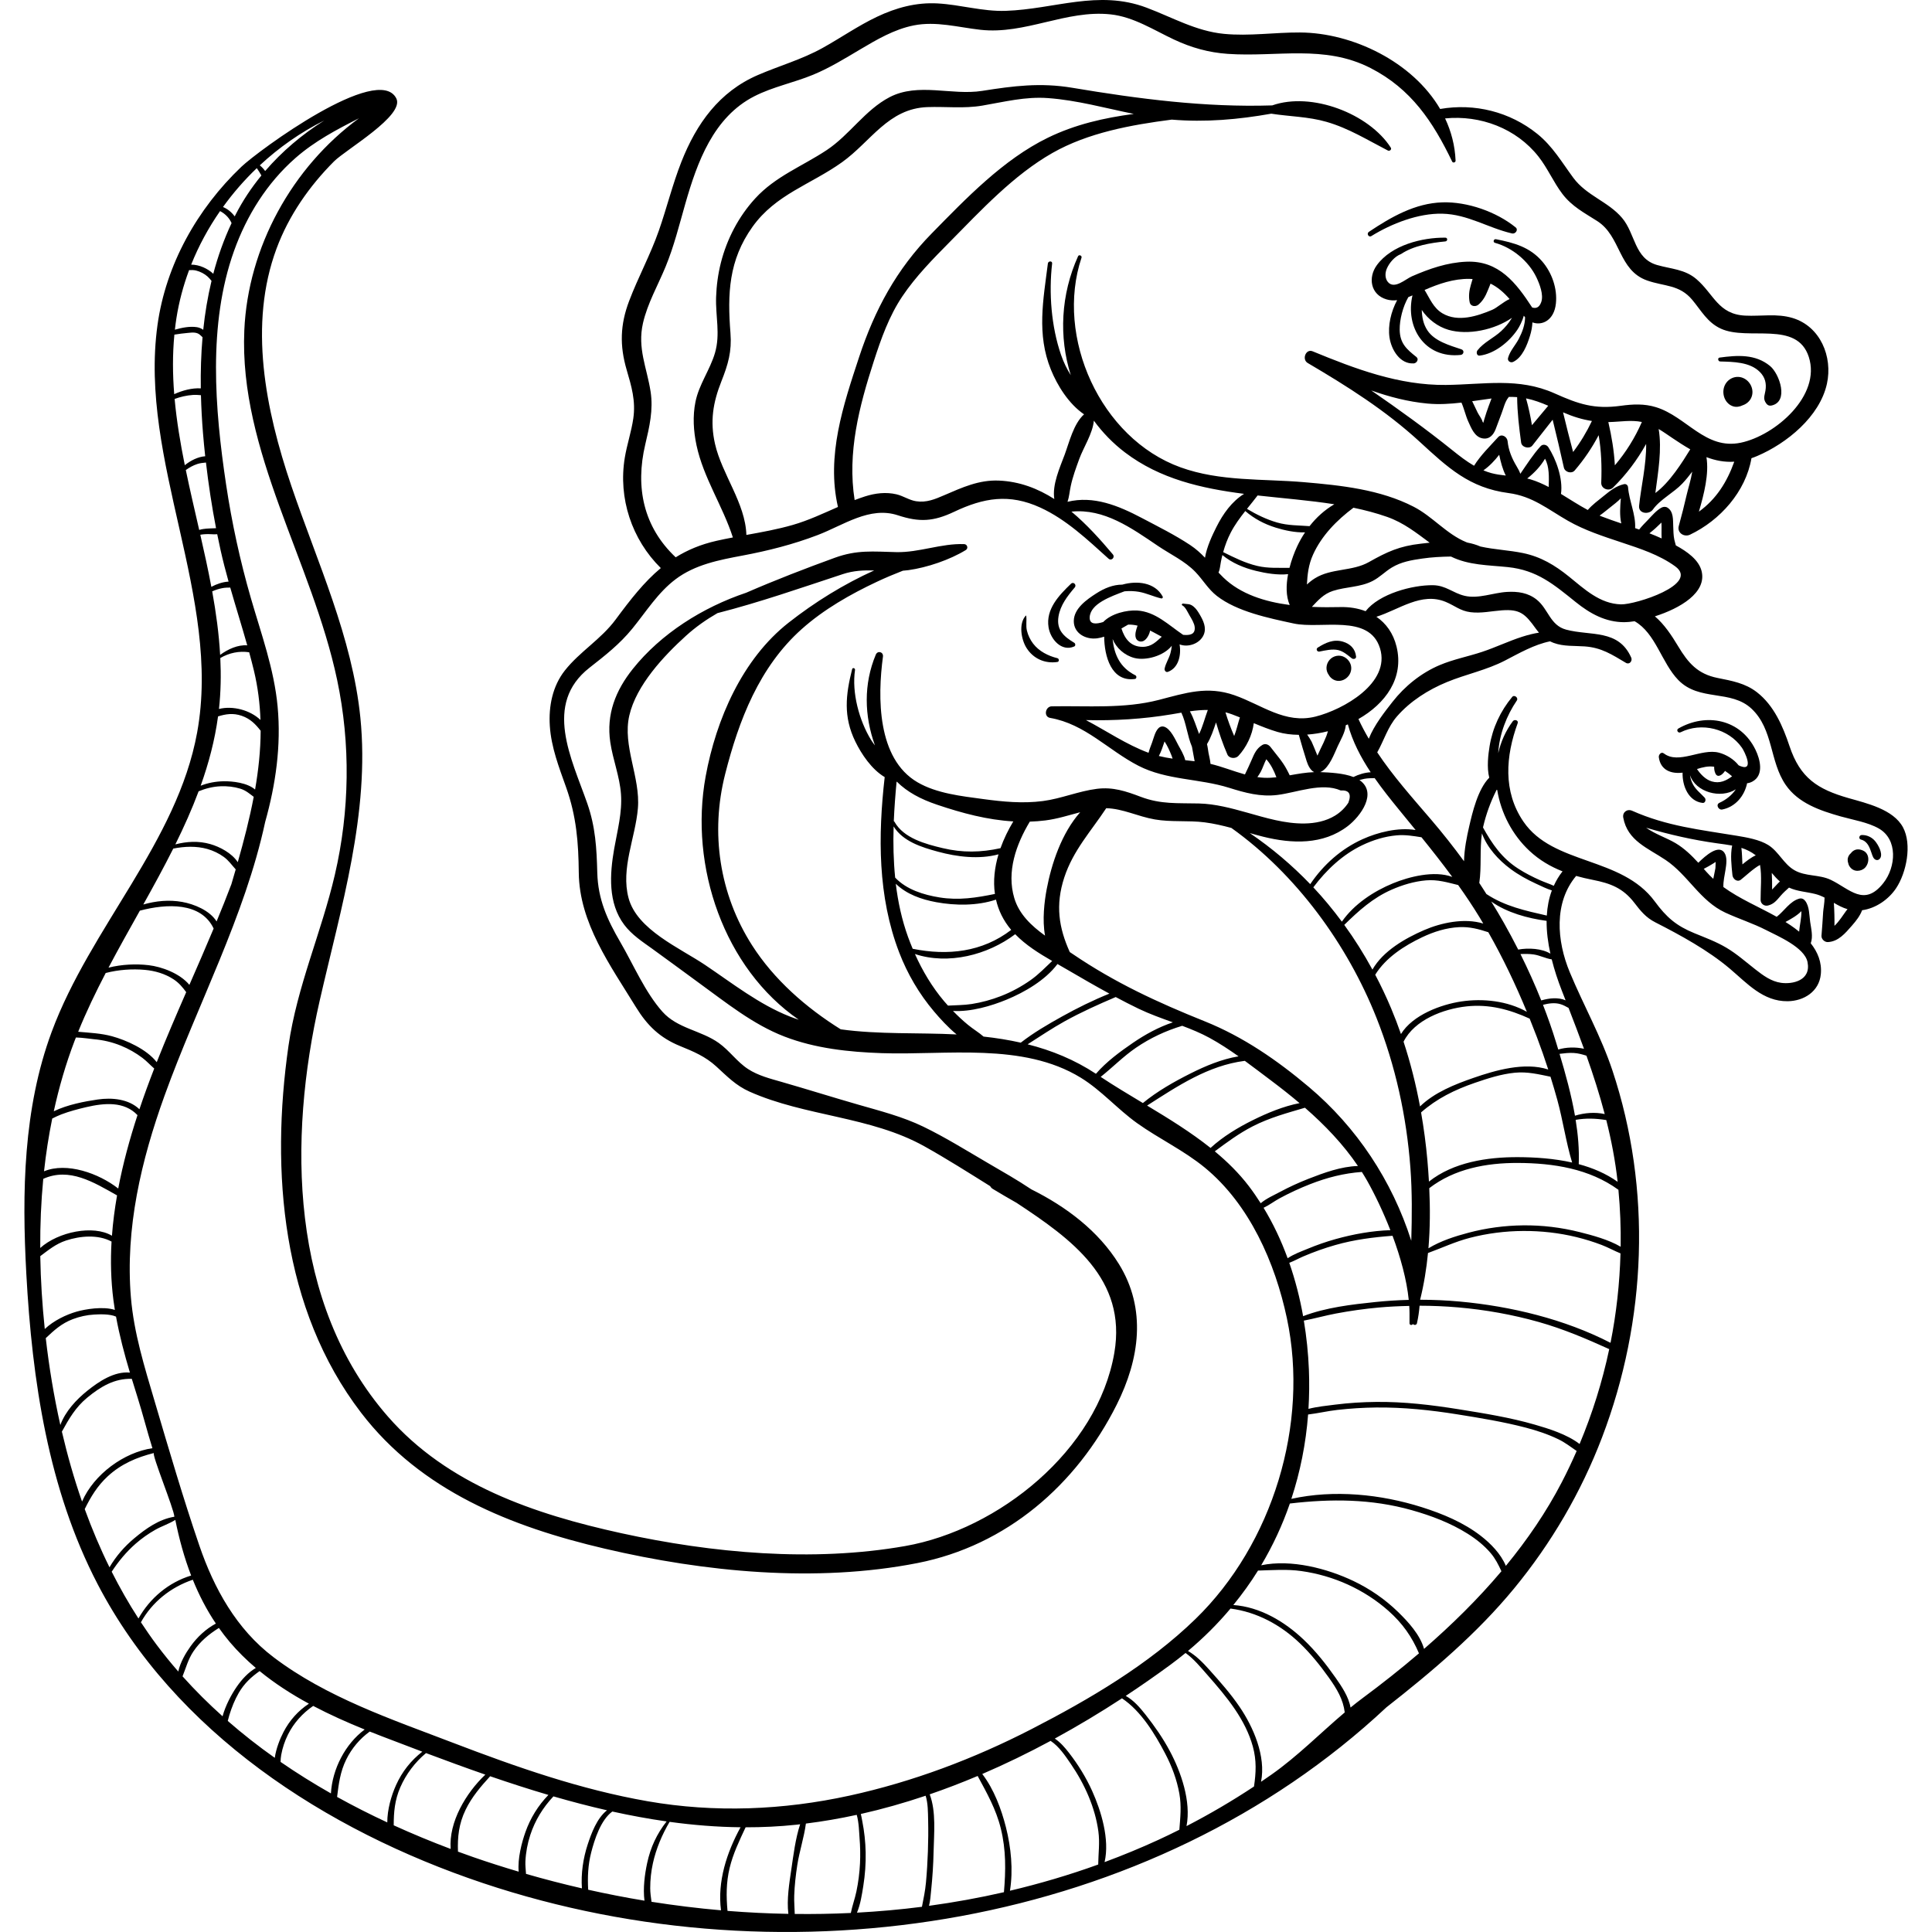 <?xml version="1.0" encoding="iso-8859-1"?>
<!-- Generator: Adobe Illustrator 19.0.0, SVG Export Plug-In . SVG Version: 6.00 Build 0)  -->
<svg version="1.1" id="Capa_1" xmlns="http://www.w3.org/2000/svg" xmlns:xlink="http://www.w3.org/1999/xlink" x="0px" y="0px"
	 viewBox="0 0 512.001 512.001" style="enable-background:new 0 0 512.001 512.001;" xml:space="preserve">
<g>
	<g>
		<g>
			<path d="M290.764,169.161c0.629-0.085,1.248-0.237,1.857-0.437c0.044,5.144,1.867,12.057,8.153,11.212
				c0.451-0.061,0.508-0.775,0.126-0.966c-4.119-2.06-5.629-5.512-6.052-9.63c0.972,2.389,3.164,4.348,5.785,5.029
				c2.963,0.77,7.758-0.507,9.91-3.242c-0.074,0.68-0.193,1.355-0.374,2.014c-0.389,1.414-1.233,2.597-1.531,4.039
				c-0.1,0.482,0.327,1.07,0.87,0.87c2.83-1.039,3.57-4.4,3.096-7.283c2.248,0.894,5.395-0.185,6.398-2.551
				c0.803-1.893-0.125-3.775-1.093-5.418c-0.442-0.749-0.931-1.512-1.613-2.064c-1.005-0.813-1.546-0.572-2.758-0.777
				c-0.271-0.046-0.495,0.343-0.203,0.483c0.815,0.39,1.463,1.892,1.902,2.64c0.516,0.877,1.279,2.094,1.376,3.105
				c0.197,2.042-1.41,2.204-3.065,2.056c-3.845-2.578-7.329-6.152-12.159-6.445c-2.775-0.168-6.864,0.785-9.022,3.043
				c-1.822,0.566-3.668,0.749-3.586-1.244c0.149-3.622,5.673-5.543,9.222-6.893c1.303-0.112,2.62-0.078,3.814,0.132
				c2.037,0.359,3.91,1.288,5.919,1.753c0.292,0.068,0.529-0.235,0.385-0.501c-2.043-3.769-6.784-4.26-10.703-3.154
				c-2.447,0.004-4.705,0.926-6.912,2.341c-2.491,1.597-5.884,3.96-5.937,7.257C284.514,167.875,287.788,169.562,290.764,169.161z
				 M298.974,165.528c0.858-0.021,1.693,0.077,2.506,0.282c-0.034,0.077-0.07,0.154-0.096,0.232
				c-0.306,0.898-0.667,2.008-0.398,2.947c0.261,0.914,1.277,1.278,2.091,0.851c0.794-0.416,1.499-1.587,1.717-2.741
				c0.352,0.177,0.702,0.36,1.049,0.548c0.709,0.383,1.379,0.752,2.037,1.096c-1.437,1.259-2.673,2.658-5.018,2.677
				c-3.286,0.026-4.829-2.238-5.669-4.869C297.789,166.207,298.383,165.863,298.974,165.528z"/>
			<path d="M396.188,64.357c4.588,1.254,8.932,4.863,10.976,9.137c0.83,1.736,1.959,4.612,1.288,6.542
				c-0.529,1.522-1.436,1.761-2.413,1.45c-4.24-6.495-8.811-12.497-17.442-12.131c-5.11,0.217-9.808,1.864-14.446,3.884
				c-1.679,0.731-4.621,3.532-6.335,1.507c-0.799-0.945-0.795-2.372-0.315-3.513c0.673-1.597,2.124-3.288,3.779-3.906
				c3.348-2.237,7.871-2.973,11.758-3.347c0.627-0.06,0.654-0.991,0-0.997c-6.168-0.063-14.237,1.962-18.139,7.262
				c-2.428,3.298-1.691,7.849,2.549,9.099c0.949,0.28,1.885,0.316,2.806,0.205c-1.628,3.044-2.484,6.709-2.021,9.876
				c0.472,3.229,2.77,7.126,6.44,6.881c0.758-0.051,1.427-1.108,0.699-1.688c-2.558-2.04-4.388-3.582-4.439-7.228
				c-0.037-2.658,0.833-6.116,2.291-8.648c0.369-0.145,0.736-0.297,1.098-0.459c-1.966,8.362,3.16,16.797,12.774,15.777
				c0.83-0.088,1.044-1.198,0.201-1.482c-3.118-1.048-7.106-2.144-9.006-5.005c-1.12-1.686-1.437-3.535-1.511-5.437
				c1.67,2.502,4.285,4.459,7.081,5.271c5.142,1.492,12.179,0.041,16.83-3.186c-0.089,0.142-0.165,0.263-0.215,0.344
				c-0.727,1.178-1.633,2.239-2.647,3.182c-1.981,1.839-4.603,2.955-6.281,5.098c-0.373,0.477-0.213,1.492,0.579,1.397
				c3.928-0.471,7.8-3.621,9.973-6.826c0.515-0.759,1.328-2.27,1.722-3.745c0.107,0.146,0.225,0.274,0.341,0.404
				c-0.008,1.969-0.72,3.894-1.649,5.693c-0.894,1.729-2.357,3.211-2.862,5.088c-0.224,0.831,0.655,1.387,1.365,1.049
				c2.438-1.162,3.692-4.458,4.45-6.913c0.368-1.19,0.591-2.377,0.643-3.556c2.599,0.96,5.747-0.574,6.22-4.982
				c0.425-3.957-1.04-8.17-3.619-11.167c-3.294-3.827-7.502-4.953-12.256-5.891C395.83,63.272,395.562,64.185,396.188,64.357z
				 M395.46,82.104c-3.965,1.684-9.094,3.339-13.157,0.956c-2.463-1.444-3.392-3.986-4.778-6.215
				c3.771-1.64,7.661-2.99,11.872-2.946c0.297,0.003,0.569,0.036,0.853,0.054c-0.153,0.479-0.29,0.977-0.443,1.49
				c-0.469,1.567-0.655,3.075-0.325,4.69c0.224,1.099,1.578,1.228,2.308,0.609c1.218-1.031,1.908-2.311,2.492-3.777
				c0.239-0.6,0.512-1.196,0.728-1.8c1.876,0.919,3.484,2.3,5.051,4.089C398.457,79.938,396.765,81.55,395.46,82.104z"/>
			<path d="M504.316,219.257c-2.563-4.79-9.662-6.384-14.411-7.744c-8.268-2.368-12.845-5.332-15.664-13.778
				c-1.759-5.273-4.114-10.771-8.628-14.281c-3.125-2.43-6.674-3.03-10.471-3.796c-5.237-1.057-7.758-3.963-10.401-8.37
				c-1.766-2.945-3.696-5.844-6.176-7.951c6.615-2.102,13.815-6.268,12.371-12.014c-0.752-2.992-3.888-5.196-6.822-6.786
				c-0.115-0.491-0.281-0.972-0.397-1.507c-0.249-1.142-0.24-2.325-0.292-3.487c-0.079-1.743,0.124-3.975-1.527-5.014
				c-0.486-0.306-1.105-0.264-1.594,0c-1.365,0.736-2.526,2.144-3.592,3.258c-0.795,0.831-1.623,1.64-2.321,2.546
				c-0.355-0.125-0.71-0.252-1.066-0.375c0.197-3.616-1.595-7.219-1.874-10.816c-0.044-0.571-0.514-0.966-1.092-0.832
				c-2.146,0.497-3.707,1.786-5.388,3.149c-1.434,1.162-2.988,2.287-4.197,3.694c-2.423-1.299-4.742-2.829-7.1-4.256
				c0.595-4.112-1.375-9.355-3.358-12.393c-0.433-0.664-1.446-0.909-2.032-0.262c-2,2.205-3.671,4.83-5.384,7.319
				c-0.22-0.648-0.554-1.277-0.966-1.959c-1.245-2.062-2.169-4.27-2.408-6.693c-0.116-1.17-1.588-2.08-2.522-1.045
				c-2.077,2.305-4.659,4.8-6.366,7.563c-2.017-1.164-3.873-2.609-5.722-4.095c-6.976-5.604-14.19-10.807-21.521-15.859
				c4.807,1.703,9.742,2.989,14.893,3.474c3.023,0.285,6.02,0.094,9.009-0.253c0.716,1.611,1.111,3.493,1.802,5.005
				c0.782,1.71,1.644,4.03,3.71,4.458c1.845,0.382,2.942-0.854,3.552-2.428c0.54-1.395,1.036-2.809,1.577-4.204
				c0.511-1.318,0.885-3.065,1.786-4.159c0.047-0.057,0.077-0.116,0.117-0.174c0.734-0.017,1.47-0.005,2.215,0.051
				c0.037,4.057,0.511,8.028,1.059,12.054c0.173,1.27,2.191,1.771,2.97,0.784c1.8-2.279,3.59-4.567,5.382-6.853
				c1.055,4.217,2.019,8.452,2.977,12.695c0.272,1.205,2.034,1.724,2.864,0.756c2.505-2.923,4.601-6.016,6.35-9.351
				c0.718,4.147,0.851,8.299,0.688,12.601c-0.061,1.613,2.026,2.373,3.121,1.293c3.542-3.494,6.427-7.336,8.777-11.575
				c0.084,5.448-1.37,11.487-1.869,16.4c-0.216,2.126,2.655,2.399,3.654,0.99c1.884-2.658,5.516-4.468,7.783-6.862
				c0.947-0.999,1.818-2.075,2.649-3.181c-0.347,2.18-1.085,4.454-1.448,6.031c-0.646,2.808-1.354,5.593-2.12,8.371
				c-0.502,1.819,1.441,3.031,2.986,2.295c7.961-3.792,14.764-11.403,16.278-20.266c0.499-0.17,1.004-0.36,1.518-0.579
				c7.848-3.35,16.561-10.424,18.48-19.139c1.58-7.175-1.746-15.212-9.096-17.433c-4.161-1.257-8.336-0.418-12.579-0.632
				c-7.135-0.36-8.278-5.67-12.881-9.648c-3.078-2.66-6.742-2.696-10.463-3.767c-6.056-1.743-5.722-8.29-9.266-12.471
				c-3.722-4.392-9.42-5.876-12.952-10.673c-3.031-4.116-5.471-8.346-9.518-11.605c-7.296-5.874-16.607-8.176-25.746-6.6
				c-7.328-12.503-23.181-20.193-37.158-20.272c-6.71-0.038-13.433,1.018-20.14,0.366c-7.419-0.721-13.715-4.395-20.562-6.962
				c-12.773-4.788-24.306,0.424-37.251,0.864c-6.148,0.209-12.001-1.636-18.092-1.969c-5.662-0.309-10.959,1.128-16.043,3.543
				c-5.029,2.389-9.616,5.597-14.476,8.294c-5.457,3.028-11.41,4.688-17.109,7.153c-10.22,4.422-16.264,12.874-20.254,23.01
				c-2.344,5.953-3.864,12.192-5.972,18.227c-2.233,6.392-5.474,12.313-7.87,18.629c-2.389,6.298-2.535,11.833-0.658,18.243
				c1.282,4.379,2.437,8.233,1.759,12.899c-0.51,3.508-1.676,6.894-2.254,10.392c-1.777,10.743,1.852,21.663,9.545,29.25
				c-4.408,3.667-8.042,8.33-11.963,13.631c-3.89,5.258-9.49,8.476-13.461,13.504c-3.283,4.157-4.33,9.517-3.987,14.715
				c0.377,5.707,2.439,10.958,4.332,16.294c2.722,7.671,3.258,14.554,3.341,22.587c0.138,13.329,8.385,24.604,15.142,35.612
				c3.012,4.908,6.367,8.152,11.71,10.328c3.568,1.453,6.683,2.756,9.567,5.389c2.908,2.654,5.182,5.061,8.853,6.697
				c14.799,6.596,32.077,6.513,46.359,14.506c5.899,3.301,11.651,6.947,17.399,10.539c0.15,0.282,0.368,0.535,0.679,0.725
				c2.073,1.266,4.197,2.481,6.321,3.701c14.479,9.543,29.258,20.141,25.901,39.725c-4.426,25.817-30.658,46.867-55.452,51.226
				c-24.486,4.304-51.145,1.869-75.265-3.42c-22.871-5.015-45.98-12.792-61.813-30.924c-26.101-29.891-26.435-73.524-18.073-110.143
				c5.654-24.763,13.334-49.773,10.792-75.046c-2.144-21.321-11.418-41.151-18.302-61.443c-6.884-20.292-11.372-42.8-3.91-62.887
				c3.247-8.741,8.658-16.506,15.22-23.084c3.139-3.146,18.799-12.143,16.519-16.688c-4.771-9.507-36.566,13.822-41.091,18.136
				c-11.648,11.1-19.972,25.861-22.199,41.893c-5.01,36.066,17.043,72.185,10.504,108.006
				c-5.305,29.065-28.293,51.647-38.556,79.352c-7.513,20.281-7.893,42.472-6.715,64.068c1.543,28.307,5.806,57.104,18.891,82.253
				c20.39,39.19,60.24,65.22,102.131,79.246c80.945,27.103,177.12,11.742,239.413-46.576c12.134-9.508,23.971-19.527,33.801-31.455
				c9.893-12.004,17.814-25.557,23.357-40.097c11.807-30.968,13.231-65.696,2.747-97.219c-3.012-9.058-7.641-17.237-11.293-26.007
				c-3.487-8.372-4.252-18.49,1.672-25.556c1.42,0.4,2.878,0.74,4.382,1.035c4.726,0.928,8.049,2.185,11.049,6.093
				c1.691,2.202,3.059,3.903,5.566,5.179c6.679,3.4,13.971,7.394,19.711,12.249c4.593,3.886,8.811,8.721,15.334,8.65
				c4.336-0.047,8.342-2.584,8.801-7.13c0.321-3.183-0.835-5.917-2.667-8.227c0.653-1.779,0.112-3.817-0.154-5.676
				c-0.254-1.78-0.184-4.064-1.294-5.533c-0.379-0.501-0.911-0.8-1.554-0.632c-2.483,0.647-4.051,3.319-5.995,4.805
				c-0.009,0.007-0.015,0.014-0.023,0.021c-4.759-2.659-9.79-4.738-14.134-7.892c-0.048-1.541,0.316-3,0.566-4.593
				c0.211-1.343,0.527-3.343-0.329-4.541c-1.547-2.164-4.88,0.732-6.883,2.699c-1.799-1.963-3.686-3.794-6.024-5.193
				c-2.305-1.379-5.428-2.387-7.806-4.091c6.141,1.818,12.444,3.251,18.754,4.126c1.421,0.197,2.768,0.363,4.05,0.604
				c-0.52,2.533-0.179,5.303,0.072,7.824c0.098,0.983,1.201,1.961,2.189,1.256c0.695-0.495,3.586-3.204,5.124-3.941
				c0.515,2.938,0.132,6.4,0.152,9.263c0.007,1.024,0.978,1.727,1.954,1.488c1.577-0.386,2.31-1.373,3.35-2.574
				c0.678-0.784,1.443-1.489,2.226-2.176c2.203,1.017,4.593,1.102,6.974,1.698c0.862,0.216,1.669,0.554,2.448,0.949
				c0.005,1.355-0.333,3.113-0.368,3.757c-0.114,2.12-0.291,4.238-0.448,6.355c-0.065,0.877,0.822,1.719,1.68,1.679
				c2.787-0.129,4.615-2.336,6.35-4.316c1.205-1.375,2.178-2.636,2.738-4.128c3.625-0.485,7.039-2.869,9.014-5.839
				C505.214,231.292,506.755,223.814,504.316,219.257z M438.22,140.423c0.682-0.564,1.367-1.284,2.079-1.938
				c0.083,1.323-0.027,2.822,0.055,4.205c-1.066-0.484-2.143-0.938-3.232-1.358C437.487,141.034,437.849,140.729,438.22,140.423z
				 M426.737,134.444c0.986-0.774,1.956-1.521,2.802-2.379c-0.183,2.22-0.361,4.545,0.122,6.649c-1.763-0.595-3.522-1.2-5.258-1.871
				c-0.165-0.064-0.327-0.137-0.49-0.204C424.884,135.958,425.797,135.183,426.737,134.444z M409.446,121.564
				c1.175,2.134,1.045,4.893,0.978,7.497c-1.547-0.805-3.131-1.516-4.801-2.021c-0.297-0.09-0.597-0.159-0.897-0.23
				C406.576,125.358,408.262,123.59,409.446,121.564z M397.304,120.524c0.401,1.897,0.88,3.805,1.745,5.503
				c-1.295-0.139-2.584-0.314-3.848-0.654c-0.722-0.194-1.409-0.446-2.081-0.723C394.704,123.551,396.095,122.077,397.304,120.524z
				 M394.504,107.652c-0.417,1.121-0.79,2.249-1.129,3.396c-0.098,0.341-0.195,0.683-0.293,1.024
				c-0.034-0.09-0.086-0.178-0.171-0.264c-0.19-0.803-0.962-1.743-1.334-2.493c-0.454-0.914-0.867-1.849-1.321-2.764
				c-0.039-0.079-0.082-0.147-0.121-0.224c1.081-0.151,2.162-0.309,3.243-0.462c0.638-0.09,1.266-0.178,1.892-0.263
				C395.005,106.284,394.757,106.974,394.504,107.652z M405.985,112.682c-0.398-2.396-0.901-4.759-1.57-7.111
				c2.058,0.418,3.985,1.139,5.884,1.956C408.86,109.244,407.423,110.963,405.985,112.682z M416.889,119.784
				c-0.927-3.496-1.829-6.996-2.666-10.515c0.026,0.011,0.051,0.022,0.076,0.034c2.55,1.107,5.002,1.873,7.576,2.261
				C420.481,114.491,418.843,117.211,416.889,119.784z M427.956,123.317c-0.214-3.866-0.854-7.671-1.731-11.469
				c0.091-0.001,0.178,0.003,0.27,0.001c2.884-0.067,5.775-0.607,8.618-0.02C433.276,116.043,430.888,119.858,427.956,123.317z
				 M438.687,130.651c0.723-5.517,1.783-11.579,0.875-16.96c1.257,0.749,2.463,1.602,3.627,2.389
				c1.609,1.088,3.179,2.104,4.746,2.998C445.845,122.486,442.469,127.882,438.687,130.651z M450.227,135.596
				c1.364-4.682,2.721-10.015,1.999-14.449c2.362,0.898,4.783,1.375,7.373,1.209C457.652,127.787,454.836,132.254,450.227,135.596z
				 M171.002,117.782c1.106-4.668,2.162-9.18,1.414-13.995c-0.992-6.376-3.542-11.492-2.021-18.147
				c1.201-5.252,3.978-10.053,6.014-15.006c2.22-5.402,3.602-11.033,5.205-16.635c3.151-11.011,7.451-22.971,18.327-28.504
				c4.938-2.513,10.469-3.585,15.575-5.7c4.35-1.801,8.329-4.259,12.366-6.654c4.474-2.653,9.091-5.373,14.256-6.406
				c5.922-1.184,11.814,0.505,17.692,1.159c11.873,1.321,22.716-5.348,34.487-4.086c6.103,0.654,11.419,4.152,16.861,6.697
				c4.564,2.134,9.128,3.418,14.173,3.768c13.086,0.909,25.584-2.522,37.867,3.764c10.754,5.504,16.541,14.223,21.624,24.789
				c0.21,0.437,0.925,0.222,0.905-0.245c-0.167-4.019-1.163-7.766-2.779-11.2c9.33-0.933,18.877,2.636,24.761,10.129
				c2.418,3.079,3.944,6.733,6.302,9.848c2.549,3.366,5.787,5.008,9.254,7.224c6.329,4.046,5.547,13.035,13.211,15.744
				c4.563,1.613,8.559,1.046,11.971,5.137c2.413,2.894,4.005,5.992,7.581,7.635c7.251,3.333,20.128-2.274,23.299,7.479
				c3.337,10.262-8.882,20.824-18.007,22.742c-9.398,1.975-14.361-6.909-22.49-9.413c-3.106-0.957-6.13-0.806-9.318-0.367
				c-7.003,0.964-11.195-0.446-17.525-3.282c-9.578-4.291-18.723-2.349-28.828-2.243c-12.425,0.131-23.997-4.247-35.317-8.914
				c-1.809-0.746-2.915,2.151-1.306,3.098c10.512,6.189,20.589,12.528,29.652,20.852c7.484,6.873,13.185,12.249,23.57,13.615
				c6.387,0.84,10.351,4.259,15.733,7.339c4.443,2.543,9.344,4.124,14.178,5.733c4.913,1.635,10.019,3.273,14.257,6.35
				c6.566,4.768-10.564,10.175-14.355,10.076c-5.619-0.148-9.694-4.05-13.813-7.375c-3.724-3.006-7.426-5.241-12.174-6.221
				c-3.724-0.769-7.569-0.907-11.266-1.734c-1.109-0.477-2.249-0.811-3.411-1.03c-0.116-0.045-0.234-0.077-0.349-0.124
				c-5.253-2.156-8.913-6.8-13.95-9.393c-8.891-4.578-19.256-5.665-29.077-6.506c-10.949-0.937-22.207-0.143-32.696-3.933
				c-21.22-7.667-33.287-34.502-26.24-55.566c0.177-0.528-0.676-0.903-0.911-0.384c-4.58,10.108-5.139,21.411-1.931,31.531
				c-1.02-1.626-1.907-3.404-2.608-5.451c-2.558-7.471-3.247-16.331-2.339-24.159c0.084-0.721-1.035-0.707-1.125,0
				c-1.226,9.657-3.005,18.749,0.799,28.128c1.719,4.24,4.722,9.077,8.786,11.855c-2.799,2.516-3.918,7.418-5.164,10.762
				c-1.233,3.309-3.33,7.904-2.717,11.683c-4.348-2.779-9.182-4.653-14.678-4.887c-5.298-0.225-9.718,1.821-14.469,3.863
				c-2.455,1.055-4.716,2.04-7.5,1.606c-1.796-0.28-3.398-1.412-5.169-1.828c-2.779-0.654-5.635-0.313-8.331,0.545
				c-0.935,0.298-1.855,0.631-2.769,0.979c-1.988-12.571,1.196-24.816,5.079-36.803c1.938-5.981,4.043-11.953,7.574-17.204
				c3.565-5.3,8.15-9.944,12.626-14.474c8.254-8.352,16.864-17.665,27.143-23.51c9.422-5.358,20.792-7.437,31.613-8.835
				c8.937,0.749,17.639-0.022,26.371-1.573c4.877,0.76,9.816,0.774,14.628,2.162c5.935,1.711,10.856,4.811,16.276,7.599
				c0.473,0.243,1.091-0.269,0.77-0.77c-5.758-8.974-20.933-14.87-31.422-11.186c-17.827,0.569-35.419-1.725-52.962-4.667
				c-8.452-1.417-15.561-0.499-23.902,0.819c-8.076,1.276-16.937-2.286-24.525,1.666c-6.53,3.402-10.599,10.005-16.68,14.033
				c-6.474,4.289-13.545,6.923-18.916,12.777c-4.401,4.796-7.512,10.74-9.114,17.04c-0.757,2.977-1.177,6.098-1.277,9.169
				c-0.165,5.045,1.164,9.796-0.3,14.776c-1.322,4.497-4.233,8.317-5.17,12.961c-0.766,3.797-0.521,7.732,0.281,11.499
				c1.835,8.621,6.945,16.067,9.639,24.426c-1.441,0.274-2.881,0.561-4.314,0.885c-4.224,0.955-7.743,2.451-10.843,4.378
				C170.509,139.64,168.317,129.117,171.002,117.782z M323.548,148.912c0.113-0.613,0.249-1.217,0.397-1.818
				c2.543,2.116,5.709,3.417,8.912,4.197c2.536,0.618,5.691,1.17,8.501,0.863c-0.543,2.867-0.594,5.821,0.427,8.176
				c-6.574-0.863-13.03-2.873-17.596-7.296c-0.445-0.431-0.861-0.863-1.267-1.295C323.287,150.933,323.337,150.059,323.548,148.912z
				 M322.346,139.697c-1.01,2.019-2.537,5.177-3.01,8.106c-1.148-1.199-2.386-2.342-3.938-3.369
				c-4.048-2.679-8.417-4.847-12.704-7.111c-6.372-3.364-12.891-6.017-19.791-4.342c0.45-1.307,0.524-2.614,0.853-4.165
				c0.52-2.45,1.403-4.83,2.257-7.178c1.112-3.058,3.557-6.728,3.872-10.159c2.292,3.132,5.041,5.99,8.273,8.441
				c9.268,7.027,20.223,9.506,31.53,10.956C326.454,132.903,324.134,136.121,322.346,139.697z M341.729,150.482
				c-2.841-0.038-5.59,0.185-8.511-0.501c-3.224-0.757-6.122-2.211-9.061-3.663c0.493-1.783,1.141-3.513,2.001-5.173
				c1.059-2.046,2.424-3.901,3.854-5.715c2.373,2.035,5.024,3.454,8.074,4.4c2.295,0.712,5.149,1.345,7.77,1.249
				c-0.791,1.19-1.506,2.45-2.125,3.784C343.008,146.419,342.263,148.389,341.729,150.482z M338.46,138.473
				c-2.794-0.8-5.488-2.111-7.997-3.616c0.944-1.183,1.905-2.354,2.817-3.554c6.797,0.76,13.667,1.29,20.328,2.334
				c-2.555,1.491-4.74,3.467-6.564,5.799C344.16,139.209,341.367,139.305,338.46,138.473z M347.97,146.983
				c2.289-5.057,6.298-9.126,10.708-12.43c3.037,0.631,6.015,1.409,8.901,2.422c4.428,1.554,7.765,4.236,11.303,6.844
				c-0.78,0.085-1.557,0.175-2.326,0.261c-5.652,0.633-8.911,2.124-13.788,4.88c-4.416,2.495-9.941,1.59-14.29,4.29
				c-0.747,0.464-1.467,1.026-2.134,1.655C346.483,152.285,346.752,149.673,347.97,146.983z M222.067,134.351
				c-3.931,1.723-7.819,3.566-11.989,4.766c-4.043,1.163-8.161,1.904-12.281,2.649c-0.247-8.416-6.48-16.057-8.314-24.135
				c-1.353-5.961-0.533-10.955,1.675-16.525c1.801-4.545,2.807-7.954,2.422-12.848c-0.818-10.405-0.484-19.283,5.83-28.135
				c6.172-8.653,15.481-11.221,23.74-17.134c7.655-5.48,12.238-14.234,22.619-14.605c4.899-0.175,9.663,0.435,14.541-0.394
				c5.888-1.001,11.388-2.436,17.433-1.994c7.708,0.563,15.167,2.659,22.722,4.192c-7.828,1.046-15.49,2.756-22.816,6.335
				c-11.788,5.759-21.659,16.088-30.738,25.341c-9.329,9.508-15.098,20.218-19.244,32.781
				C223.446,107.441,218.955,120.821,222.067,134.351z M64.744,87.558c-1.405,32.116,17.976,61.217,24.611,92.672
				c3.577,16.957,3.308,34.689-0.609,51.563c-3.572,15.385-10.022,29.514-12.302,45.409c-4.766,33.221-1.791,69.714,19.238,97.171
				c15.902,20.763,39.779,30.233,64.552,36.032c26.493,6.202,56.01,9.104,82.912,3.821c23.588-4.632,42.134-20.707,52.789-41.961
				c6.054-12.075,7.992-25.326,0.585-37.288c-5.435-8.777-13.965-15.188-23.208-19.789c-3.711-2.486-7.641-4.715-11.52-6.978
				c-5.632-3.286-11.247-6.802-17.122-9.642c-5.466-2.642-11.384-4.149-17.196-5.819c-6.781-1.949-13.51-4.067-20.292-6.017
				c-3.05-0.877-6.271-1.682-8.96-3.439c-2.93-1.914-4.908-4.882-7.75-6.902c-4.726-3.36-10.944-3.806-14.928-8.283
				c-4.597-5.166-7.673-12.461-11.139-18.411c-3.479-5.974-5.937-11.367-6.119-18.419c-0.168-6.517-0.483-12.156-2.655-18.372
				c-4.141-11.855-11.727-26.311,0.595-35.957c4.149-3.249,7.999-6.253,11.359-10.376c3.663-4.496,6.773-9.543,11.464-13.078
				c5.151-3.881,11.505-5.095,17.703-6.26c6.833-1.284,13.436-2.959,19.942-5.442c6.865-2.621,13.775-7.701,21.253-5.236
				c5.67,1.869,9.398,1.681,14.887-0.92c7.863-3.726,14.619-4.895,22.852-1.129c6.881,3.148,12.526,8.529,18.083,13.538
				c0.779,0.702,1.804-0.351,1.139-1.139c-3.33-3.949-6.933-7.962-10.968-11.323c8.663-0.861,15.874,4.315,22.943,9.102
				c3.281,2.222,7.143,4.003,9.916,6.893c2.008,2.092,3.349,4.528,5.673,6.341c5.369,4.188,13.853,5.902,20.364,7.311
				c7.265,1.572,20.002-2.671,22.875,6.556c2.876,9.236-9.734,16.265-17.077,18.113c-8.096,2.037-14.281-3.145-21.53-5.671
				c-7.169-2.498-12.886-0.594-19.946,1.24c-9.291,2.414-18.964,1.535-28.45,1.716c-1.688,0.032-2.212,2.757-0.415,3.068
				c9.257,1.6,15.387,8.561,23.399,12.681c7.493,3.853,16.08,3.346,24.035,5.842c4.246,1.332,8.311,2.447,12.795,1.896
				c5.078-0.624,11.767-3.397,16.784-1.186c2.218-0.144,2.892,0.938,2.022,3.243c-0.922,1.405-2.101,2.546-3.535,3.423
				c-2.399,1.473-5.271,2.034-8.046,2.081c-5.211,0.087-10.29-1.487-15.251-2.88c-4.199-1.178-8.421-2.317-12.805-2.425
				c-5.57-0.138-10.029,0.266-15.387-1.764c-3.904-1.479-7.357-2.647-11.584-2.121c-4.897,0.609-9.474,2.612-14.373,3.247
				c-5.301,0.687-10.551,0.182-15.82-0.534c-5.735-0.779-12.277-1.471-17.379-4.445c-10.734-6.257-10.602-22.58-9.159-33.293
				c0.17-1.26-1.404-1.703-1.899-0.523c-3.257,7.769-3.059,16.193-0.223,24.046c-0.372-0.476-0.727-0.966-1.045-1.484
				c-3.126-5.092-5.128-12.491-4.236-18.508c0.073-0.49-0.636-0.719-0.764-0.211c-1.713,6.807-2.375,12.577,0.85,19.186
				c1.623,3.324,4.309,7.356,7.78,9.417c-1.778,15.563-1.858,31.643,3.84,46.469c2.18,5.672,5.288,10.981,9.218,15.622
				c1.573,1.858,3.661,4.179,5.999,6.104c-10.199-0.517-20.614,0.044-30.707-1.354c-9.238-5.76-17.702-13.2-23.5-22.278
				c-8.664-13.565-11.074-29.798-7.136-45.334c3.627-14.307,9.064-28.439,20.299-38.461c5.852-5.221,12.889-9.23,19.962-12.553
				c2.244-1.054,4.527-2.015,6.836-2.911c0.499-0.038,1.001-0.085,1.509-0.156c4.93-0.69,10.91-2.717,15.171-5.32
				c0.727-0.444,0.407-1.54-0.426-1.572c-6.053-0.237-11.938,2.269-18.02,2.121c-6.118-0.149-10.37-0.649-16.264,1.494
				c-7.826,2.845-15.753,5.906-23.486,9.267c-11.549,3.877-22.573,10.84-30.037,20.179c-4.591,5.745-7.073,12.035-5.979,19.446
				c0.682,4.617,2.495,9.055,2.833,13.727c0.355,4.911-0.959,9.706-1.801,14.499c-1.182,6.733-1.682,14.401,2.681,20.17
				c1.984,2.624,4.745,4.427,7.384,6.318c4.174,2.991,8.281,6.077,12.438,9.091c7.167,5.196,14.268,10.967,22.603,14.183
				c8.198,3.163,17.083,4.102,25.805,4.404c17.052,0.59,37.358-2.917,52.715,6.49c5.499,3.368,9.739,8.341,14.965,12.069
				c5.829,4.158,12.342,7.185,17.922,11.769c11.846,9.731,18.642,25.206,21.766,39.938c5.936,27.993-3.734,59.783-24.253,79.713
				c-12.433,12.077-28.095,21.267-43.432,29.16c-15.24,7.843-31.457,13.961-48.218,17.624c-17.617,3.85-35.709,4.593-53.489,1.495
				c-17.747-3.093-34.765-9.052-51.541-15.474c-16.337-6.254-33.588-12.045-47.665-22.735c-9.783-7.429-15.727-18.17-19.638-29.612
				c-4.284-12.532-8.073-25.467-11.824-38.172c-2.664-9.022-5.494-18.067-6.288-27.489c-1.544-18.33,2.732-36.382,8.914-53.522
				c8.679-24.062,21.283-47.506,26.667-72.537c2.786-9.926,4.259-20.151,3.295-30.563c-0.92-9.931-4.348-19.254-7.097-28.771
				c-2.849-9.862-5.036-19.92-6.557-30.071c-2.998-20.014-4.836-42.481,2.09-61.875c3.359-9.406,8.743-18.032,16.278-24.646
				c5.137-4.509,10.952-7.546,16.843-10.543C77.391,44.342,65.708,65.536,64.744,87.558z M390.494,285.647
				c-4.918,1.705-10.342,3.845-14.172,7.57c-1.079-5.808-2.522-11.546-4.365-17.154c2.909-5.822,10.603-8.7,16.705-9.36
				c5.988-0.647,11.406,0.821,16.714,3.247c0.657,1.628,1.301,3.261,1.924,4.905c1.068,2.821,2.069,5.689,3.002,8.578
				C404.044,281.383,396.252,283.652,390.494,285.647z M410.896,285.34c0.636,2.046,1.249,4.096,1.811,6.15
				c1.499,5.478,2.286,11.156,3.925,16.594c-4.767-1.072-9.752-1.412-14.401-1.427c-8.118-0.026-17.063,1.345-23.545,6.477
				c-0.107-1.882-0.245-3.76-0.41-5.633c-0.375-4.252-0.944-8.49-1.677-12.699c4.157-3.654,8.882-5.99,14.257-7.839
				c3.423-1.178,6.949-2.317,10.57-2.677C404.807,283.949,407.75,284.708,410.896,285.34z M276.946,247.954
				c-3.625-2.614-6.87-5.679-8.141-9.924c-2.106-7.029,0.49-14.265,4.105-20.29c1.367-0.045,2.743-0.145,4.13-0.32
				c3.162-0.399,6.17-1.367,9.22-2.167c-4.918,5.545-7.599,13.624-8.878,20.4C276.775,238.869,276.179,243.769,276.946,247.954z
				 M265.142,224.777c-5.177,1.138-10.049,1.242-15.312-0.013c-4.535-1.082-10.339-2.611-12.78-6.981
				c-0.049-0.088-0.115-0.135-0.185-0.164c0.145-3.507,0.414-7.004,0.742-10.458c0.031,0.006,0.061,0.016,0.092,0.021
				c2.762,2.722,6.237,4.592,10.651,6.08c6.652,2.243,13.319,4.023,20.189,4.419C267.188,219.922,266.019,222.313,265.142,224.777z
				 M248.558,225.703c5.065,1.376,10.874,2.103,16.055,0.705c-1.034,3.466-1.451,7.036-0.949,10.497
				c-4.922,1.007-9.561,1.746-14.666,0.926c-4.221-0.678-8.763-2.074-11.772-5.254c-0.45-4.489-0.549-9.032-0.407-13.566
				C239.262,222.984,244.252,224.533,248.558,225.703z M248.146,239.096c5.008,0.92,10.849,0.977,15.801-0.688
				c0.637,2.811,1.924,5.526,4.031,8.027c-7.683,5.886-16.819,6.879-26.103,5.002c-0.429-1.022-0.842-2.05-1.217-3.086
				c-1.66-4.583-2.683-9.326-3.265-14.142C240.285,236.994,244.128,238.357,248.146,239.096z M269.038,247.576
				c2.792,2.883,6.292,5.063,9.804,7.095c-1.856,1.727-3.563,3.546-5.68,5.041c-2.464,1.74-5.152,3.194-7.965,4.283
				c-2.483,0.962-5.07,1.666-7.701,2.078c-2.079,0.325-4.182,0.297-6.269,0.426c-0.345-0.384-0.692-0.767-1.025-1.16
				c-3.164-3.738-5.722-8.023-7.735-12.514C251.297,255.756,261.747,253.088,269.038,247.576z M266.753,264.921
				c4.754-1.961,10.288-5.157,13.489-9.443c0.912,0.521,1.82,1.039,2.709,1.56c3.647,2.136,7.325,4.258,11.05,6.286
				c-4.32,1.743-8.527,3.816-12.587,6.077c-3.704,2.064-7.515,4.272-10.898,6.916c-3.216-0.726-6.508-1.248-9.863-1.613
				c-1.248-1.099-2.674-1.917-4.108-3.093c-1.402-1.15-2.731-2.396-3.997-3.701C257.33,268.191,262.741,266.575,266.753,264.921z
				 M282.147,270.656c4.387-2.43,8.924-4.467,13.529-6.428c2.015,1.074,4.041,2.124,6.095,3.109
				c2.908,1.395,5.984,2.486,9.048,3.596c-3.754,1.254-7.31,3.2-10.543,5.409c-3.363,2.297-7.078,5.018-9.842,8.224
				c-5.66-3.726-11.723-6.203-18.099-7.813C275.582,274.688,278.769,272.526,282.147,270.656z M301.047,277.662
				c3.829-2.611,7.876-4.493,12.251-5.814c2.485,0.935,4.93,1.94,7.233,3.195c2.625,1.43,5.186,3.117,7.694,4.896
				c-4.469,0.744-8.732,2.532-12.77,4.562c-4.341,2.182-8.771,4.691-12.579,7.816c-3.825-2.298-7.616-4.564-11.186-6.933
				C294.847,282.884,297.707,279.939,301.047,277.662z M329.89,281.136c2.367,1.728,4.689,3.51,6.966,5.219
				c2.54,1.907,5.075,3.898,7.544,5.987c-4.288,0.827-8.562,2.613-12.392,4.512c-3.887,1.928-7.923,4.347-11.199,7.361
				c-5.212-4.153-11.029-7.743-16.815-11.226C312.082,287.809,320.193,282.36,329.89,281.136z M331.94,298.51
				c4.495-2.313,9.118-3.538,13.884-4.949c5.274,4.599,10.159,9.693,14.044,15.442c-4.465,0.116-9.09,1.826-13.059,3.373
				c-2.604,1.015-5.147,2.183-7.612,3.502c-1.569,0.84-3.614,1.731-5.095,2.992c-0.988-1.55-2.027-3.068-3.143-4.531
				c-2.608-3.417-5.678-6.446-9.028-9.219C325.146,302.726,328.314,300.376,331.94,298.51z M339.079,317.585
				c2.628-1.422,5.343-2.683,8.126-3.771c4.537-1.774,8.956-2.893,13.702-3.235c0.478,0.759,0.948,1.524,1.388,2.306
				c2.088,3.71,4.277,8.285,6.167,13.124c-4.88,0.156-9.811,1.059-14.483,2.356c-2.533,0.703-5.016,1.574-7.444,2.582
				c-1.677,0.696-3.695,1.414-5.294,2.506c-1.705-4.661-3.812-9.159-6.379-13.374C336.328,319.391,337.728,318.316,339.079,317.585z
				 M345.376,332.972c2.78-1.192,5.623-2.205,8.532-3.034c4.981-1.42,9.999-2.056,15.127-2.444
				c2.125,5.696,3.762,11.663,4.298,16.989c-2.96,0.076-5.918,0.261-8.867,0.568c-6.229,0.647-13.155,1.449-19.125,3.751
				c-0.857-4.797-2.066-9.547-3.67-14.145C342.936,334.187,344.147,333.499,345.376,332.972z M346.864,288.053
				c-8.39-7.071-17.398-13.301-27.602-17.395c-12.483-5.008-23.816-10.243-34.98-17.833c-0.255-0.173-0.517-0.346-0.779-0.519
				c-2.903-6.428-3.858-12.442-1.459-19.765c2.355-7.192,7.117-12.286,11.12-18.362c4.501,0.13,8.275,2.177,12.876,2.979
				c4.348,0.758,8.838,0.211,13.214,0.773c2.404,0.309,4.746,0.857,7.072,1.48c17.268,12.325,30.785,30.984,38.469,50.353
				c5.027,12.674,7.961,26.109,8.977,39.696c0.482,6.451,0.416,12.905,0.233,19.357
				C368.902,312.838,359.511,298.712,346.864,288.053z M387.239,265.4c-5.319,0.798-12.857,3.545-15.968,8.633
				c-0.8-2.294-1.664-4.566-2.609-6.809c-1.289-3.061-2.696-6.031-4.214-8.91c2.825-4.55,7.66-7.657,12.431-9.929
				c3.082-1.467,6.407-2.521,9.835-2.683c2.829-0.133,5.195,0.531,7.703,1.35c3.873,6.804,7.228,13.857,10.217,21.088
				C399.47,265.228,392.97,264.541,387.239,265.4z M398.573,244.613c-1.088-1.927-2.22-3.825-3.384-5.701
				c4.213,2.967,9.613,4.439,14.68,5.126c-0.027,2.864,0.366,5.801,1.002,8.694c-2.219-1.366-5.778-1.591-8.531-1.083
				C401.134,249.277,399.88,246.929,398.573,244.613z M409.92,242.635c-5.686-1.298-11.095-2.455-16.008-5.708
				c-0.626-0.977-1.238-1.964-1.883-2.928c0.632-4.257,0.077-8.813,0.702-13.148c1.394,3.803,4.378,7.051,7.559,9.416
				c2.115,1.572,4.428,2.844,6.82,3.942c1.32,0.606,2.715,1.316,4.15,1.761C410.47,238.086,410.055,240.33,409.92,242.635z
				 M392.084,243.076c0.339,0.556,0.665,1.119,0.997,1.679c-5.017-1.557-11.217-0.201-15.675,1.732
				c-4.953,2.147-10.885,5.506-13.695,10.469c-2.258-4.144-4.744-8.102-7.466-11.85c3.797-3.725,7.572-7.155,12.589-9.349
				c2.861-1.251,5.939-2.177,9.06-2.449c3.1-0.269,5.664,0.544,8.533,1.236C388.398,237.312,390.296,240.144,392.084,243.076z
				 M369.162,234.086c-5.078,2.085-10.34,5.523-13.551,10.166c-2.36-3.181-4.869-6.229-7.567-9.1
				c3.458-4.609,7.75-8.668,12.981-11.172c2.859-1.368,5.945-2.326,9.112-2.603c2.283-0.199,4.396,0.165,6.574,0.509
				c2.792,3.455,5.534,6.933,8.159,10.507C380.053,230.609,373.349,232.367,369.162,234.086z M361.1,222.39
				c-5.687,2.567-10.402,6.785-13.871,11.92c-4.824-5.018-10.16-9.549-16.02-13.532c1.16,0.328,2.322,0.65,3.493,0.943
				c7.631,1.911,15.92,2.232,22.473-2.795c3.384-2.596,7.986-8.826,3.091-12.213c-0.002-0.001-0.005-0.003-0.007-0.004
				c0.434-0.12,0.869-0.227,1.303-0.311c0.918-0.178,1.83-0.165,2.74-0.19c2.025,2.897,4.243,5.67,6.441,8.36
				c1.474,1.803,2.944,3.598,4.407,5.395C370.468,219.201,365.091,220.589,361.1,222.39z M336.731,198.006
				c-0.521-0.686-1.387-1.074-2.207-0.579c-1.542,0.932-2.128,2.321-2.813,3.923c-0.557,1.303-1.169,2.597-1.789,3.883
				c-3.057-0.845-6.057-2.076-9.129-2.798c-0.065-0.982-0.357-2.005-0.523-2.903c-0.129-0.695-0.202-1.55-0.406-2.329
				c1.084-1.789,1.722-3.768,2.392-5.751c0.848,2.885,1.806,5.721,3.02,8.51c0.473,1.087,2.162,1.168,2.902,0.374
				c2.129-2.286,3.678-5.489,4.093-8.69c2.063,0.861,4.137,1.693,6.299,2.33c1.727,0.509,3.64,0.739,5.631,0.763
				c0.668,2.33,1.327,4.664,2.075,6.971c0.368,1.134,0.997,2.455,1.997,2.914c-2.189,0.074-4.34,0.464-6.485,0.842
				c-0.236-0.511-0.506-1.009-0.751-1.479C339.878,201.762,338.233,199.981,336.731,198.006z M338.256,205.988
				c-1.069,0.114-2.141,0.181-3.223,0.133c-0.61-0.027-1.214-0.092-1.815-0.179c0.314-0.442,0.614-0.897,0.883-1.392
				c0.542-0.998,0.914-2.27,1.485-3.34c1.194,1.333,2.051,3.088,2.64,4.688C338.237,205.929,338.245,205.958,338.256,205.988z
				 M308.447,192.567c-0.494-0.14-1.039,0.01-1.401,0.37c-0.958,0.954-1.288,2.632-1.744,3.867
				c-0.328,0.889-0.697,1.781-0.924,2.696c-5.904-2.195-11.079-5.763-16.589-8.667c7.556,0.187,15.139-0.275,22.584-1.513
				c0.923-0.154,1.82-0.311,2.7-0.459c1.318,2.82,1.568,6.135,2.805,9.027c0.007,0.035,0.014,0.07,0.021,0.105
				c0.228,1.249,0.459,2.498,0.689,3.746c-0.83-0.1-1.66-0.189-2.489-0.28c-0.325-1.447-1.324-3.029-1.848-4.006
				C311.459,195.976,310.208,193.064,308.447,192.567z M310.75,201.045c-1.223-0.176-2.438-0.399-3.642-0.699
				c0.643-1.192,1.066-2.551,1.509-3.854c0.79,1.187,1.408,2.617,1.862,3.761C310.582,200.513,310.668,200.779,310.75,201.045z
				 M315.334,188.506c1.605-0.227,3.173-0.374,4.753-0.355c-0.8,2.117-1.329,4.358-2.313,6.367
				C316.983,192.475,316.399,190.417,315.334,188.506z M324.759,188.767c0.582,0.153,1.171,0.33,1.771,0.551
				c0.691,0.254,1.375,0.525,2.056,0.799c-0.538,1.652-0.884,3.338-1.515,4.932C326.182,192.999,325.4,190.908,324.759,188.767z
				 M347.582,196.534c-0.357-0.654-0.755-1.264-1.169-1.859c1.811-0.127,3.657-0.422,5.495-0.89
				c-0.128,0.453-0.257,0.894-0.41,1.283c-0.461,1.17-0.99,2.311-1.559,3.432c-0.198,0.389-0.479,1.105-0.805,1.746
				C348.598,198.935,347.746,196.833,347.582,196.534z M350.219,204.456c2.086-1.132,3.367-4.687,4.303-6.728
				c0.687-1.498,1.982-3.647,2.126-5.539c0.182-0.077,0.371-0.14,0.551-0.22c1.237,4.546,3.433,8.737,6.048,12.688
				c-1.551,0.069-3.161,0.569-4.577,1.255c-2.641-1.027-6.257-1.188-8.798-1.296C349.985,204.571,350.1,204.521,350.219,204.456z
				 M362.743,195.776c-0.979-1.685-1.914-3.407-2.741-5.222c7.125-4.068,12.162-10.834,10.087-19.235
				c-0.87-3.52-2.785-6.133-5.331-7.867c6.009-1.89,11.935-6.627,18.381-3.941c2.431,1.013,3.853,2.393,6.587,2.73
				c2.806,0.345,5.502-0.293,8.292-0.498c4.789-0.352,6.159,0.916,8.957,4.814c0.283,0.394,0.574,0.758,0.875,1.102
				c-1.419,0.221-2.881,0.585-4.43,1.079c-3.613,1.152-7.044,2.819-10.644,4.014c-3.724,1.236-7.613,1.971-11.236,3.504
				c-4.898,2.073-9.249,5.57-12.516,9.754C366.994,188.607,364.169,192.149,362.743,195.776z M166.776,189.612
				c1.858-8.029,9.115-15.766,15.059-21.161c2.505-2.274,5.316-4.25,8.302-5.968c11.205-2.863,22.286-6.739,33.247-10.346
				c2.863-0.942,5.568-1.033,8.267-0.962c-8.054,3.645-15.709,8.379-22.663,13.838c-12.259,9.625-19.205,25.604-21.978,40.707
				c-4.4,23.971,4.919,50.923,24.673,64.518c-0.788-0.265-1.574-0.536-2.354-0.844c-8.15-3.21-15.24-8.811-22.455-13.663
				c-6.708-4.511-18.06-9.333-20.303-17.75c-2.099-7.876,1.814-15.937,2.477-23.763C169.747,205.987,164.91,197.674,166.776,189.612
				z M58.386,174.383c2.337-1.369,5.015-1.926,7.648-1.523c0.438,1.609,0.864,3.222,1.254,4.846
				c1.052,4.378,1.59,8.742,1.739,13.089c-2.74-2.618-7.341-3.834-10.997-2.909C58.524,183.379,58.602,178.878,58.386,174.383z
				 M56.235,156.718c0.884-0.397,1.802-0.694,2.776-0.87c0.673-0.121,1.341-0.131,2.007-0.135
				c1.462,5.117,3.063,10.192,4.506,15.313c-2.45-0.202-5.1,0.995-7.187,2.526C58.022,167.934,57.25,162.323,56.235,156.718z
				 M85.929,31.934c-5.853,3.674-11.192,8.194-15.661,13.388c-0.403-0.56-0.872-1.067-1.419-1.509
				C73.952,39.066,79.709,35.03,85.929,31.934z M68.052,44.559c0.442,0.623,0.842,1.278,1.221,1.943
				c-2.646,3.232-4.961,6.709-6.851,10.402c-0.074,0.145-0.136,0.295-0.209,0.441c-0.349-0.459-0.732-0.862-1.022-1.133
				c-0.632-0.59-1.338-1.035-2.097-1.357C61.754,51.16,64.761,47.71,68.052,44.559z M58.317,55.942
				c0.713,0.37,1.366,0.856,1.92,1.458c0.465,0.505,0.849,1.095,1.133,1.722c-2.036,4.345-3.639,8.837-4.847,13.435
				c-0.767-0.743-1.757-1.326-2.605-1.703c-1.022-0.454-2.132-0.717-3.254-0.721C52.655,65.135,55.243,60.375,58.317,55.942z
				 M46.744,84.373c0.683-4.377,1.826-8.657,3.365-12.788c0.649-0.03,1.29-0.034,1.87,0.115c1.112,0.286,2.179,0.834,3.043,1.594
				c0.397,0.349,0.707,0.756,1.034,1.145c-1.018,4.259-1.743,8.591-2.196,12.965c-0.481-0.362-1.105-0.61-1.674-0.698
				c-1.872-0.288-3.92,0.116-5.838,0.665C46.46,86.372,46.588,85.373,46.744,84.373z M46.212,88.681
				c1.169-0.191,2.345-0.35,3.512-0.45c0.578-0.05,1.303-0.154,1.886-0.074c1.198,0.164,1.437,0.679,2.065,1.209
				c-0.389,4.503-0.528,9.036-0.461,13.558c-2.311-0.156-4.928,0.566-7.044,1.532C45.748,99.2,45.707,93.943,46.212,88.681z
				 M46.278,105.726c1.563-0.568,3.171-0.946,4.858-1.061c0.711-0.049,1.415,0.006,2.116,0.066
				c0.088,3.353,0.271,6.695,0.541,10.007c0.168,2.061,0.366,4.119,0.589,6.175c-1.879,0.124-3.881,1.134-5.406,2.369
				C47.792,117.43,46.814,111.579,46.278,105.726z M49.242,124.565c0.938-0.669,1.929-1.231,3.055-1.601
				c0.745-0.244,1.519-0.309,2.285-0.388c0.675,5.831,1.556,11.64,2.674,17.401c-1.131,0.062-2.26,0.041-3.388,0.215
				c-0.37,0.057-0.729,0.139-1.078,0.242C51.577,135.142,50.337,129.853,49.242,124.565z M53.082,141.71
				c0.931-0.165,1.888-0.199,2.886-0.139c0.549,0.033,1.089,0.061,1.598,0.001c0.283,1.406,0.578,2.81,0.889,4.21
				c0.624,2.81,1.35,5.588,2.121,8.354c-1.553,0.074-3.181,0.648-4.566,1.383C55.148,150.912,54.132,146.31,53.082,141.71z
				 M57.783,189.858c2.002-0.629,3.998-0.958,6.291-0.159c2.321,0.808,3.685,2.28,5.002,3.953
				c-0.022,5.221-0.58,10.417-1.478,15.585c-2.079-1.812-5.976-2.227-8.297-2.192c-2.106,0.031-4.194,0.416-6.12,1.177
				C55.31,202.279,56.923,196.184,57.783,189.858z M52.636,209.702c1.847-0.75,3.782-1.248,5.827-1.332
				c1.749-0.072,3.518,0.118,5.196,0.629c1.483,0.452,2.461,1.341,3.581,2.169c-1.104,5.811-2.6,11.587-4.228,17.321
				c-1.568-2.41-4.757-4.074-7.291-4.799c-3.101-0.886-6.23-0.703-9.251,0.083C48.757,219.15,50.853,214.472,52.636,209.702z
				 M45.915,224.884c2.995-0.587,6.098-0.725,9.043,0.108c1.559,0.441,3.055,1.156,4.367,2.111c1.279,0.93,2.109,2.172,3.142,3.294
				c-0.379,1.313-0.762,2.624-1.147,3.933c-1.245,3.306-2.571,6.588-3.925,9.862c-1.815-2.932-5.986-4.606-9.104-5.167
				c-3.481-0.626-6.97-0.279-10.314,0.676C40.72,234.783,43.418,229.861,45.915,224.884z M37.065,241.333
				c7.113-1.878,16.217-2.287,19.552,4.738c-2.09,4.991-4.256,9.96-6.427,14.928c-2.546-3.064-7.354-4.809-10.793-5.214
				c-3.299-0.389-7.108-0.236-10.642,0.654C31.433,251.364,34.261,246.347,37.065,241.333z M28.013,257.856
				c3.413-0.895,7.096-1.126,10.347-0.833c2.697,0.242,5.385,1.021,7.658,2.52c1.446,0.954,2.404,2.132,3.328,3.391
				c-2.686,6.155-5.347,12.321-7.81,18.552c-2.714-3.476-8.136-5.849-11.844-6.865c-2.925-0.802-5.968-0.918-8.974-1.194
				C22.862,268.134,25.354,262.963,28.013,257.856z M19.743,275.896c0.122-0.319,0.252-0.635,0.377-0.953
				c1.789,0.044,3.91,0.389,4.728,0.458c2.469,0.208,4.859,0.769,7.155,1.696c2.06,0.832,3.99,1.931,5.762,3.271
				c1.108,0.837,2.056,1.897,3.109,2.803c-1.387,3.572-2.708,7.165-3.924,10.793c-2.832-2.711-7.228-3.147-11.07-2.583
				c-3.387,0.497-7.985,1.35-11.628,3.122C15.631,288.184,17.429,281.962,19.743,275.896z M13.841,296.424
				c0.786-0.393,1.577-0.779,2.404-1.093c2.153-0.818,4.39-1.41,6.63-1.931c4.749-1.104,10.053-1.595,13.562,2.126
				c-2.067,6.34-3.854,12.848-5.103,19.448c-5.156-4.042-13.65-7.056-19.665-4.567C12.178,305.708,12.901,301.042,13.841,296.424z
				 M11.465,312.405c6.908-3.102,13.314,0.868,19.555,4.388c-0.616,3.546-1.091,7.113-1.352,10.693
				c-4.917-2.95-14.228-1.048-19.005,3.24C10.628,324.601,10.883,318.48,11.465,312.405z M10.673,332.892
				c2.137-1.593,4.109-3.249,6.84-4.147c3.716-1.222,8.491-1.645,12.041,0.28c0.002,0.001,0.004,0.001,0.006,0.002
				c-0.292,5.152-0.169,10.321,0.493,15.47c0.114,0.887,0.245,1.77,0.387,2.651c-3.102-1.034-7.912-0.186-10.128,0.448
				c-2.742,0.785-6.074,2.365-8.447,4.609C11.198,345.801,10.781,339.347,10.673,332.892z M12.129,354.622
				c2.126-2.003,4.115-3.882,7.167-5.034c1.822-0.688,3.738-1.112,5.684-1.218c1.337-0.073,4.094-0.209,5.768,0.548
				c0.912,5.018,2.222,9.944,3.68,14.833c-4.146-0.392-8.204,2.346-11.265,4.795c-2.929,2.344-5.838,5.464-7.172,9.094
				C14.284,370.038,13.014,362.333,12.129,354.622z M16.4,379.401c1.846-3.36,3.614-6.455,6.729-9.019
				c3.531-2.906,7.186-5.112,11.802-4.974c0.503,1.652,1.015,3.301,1.535,4.947c1.34,4.252,2.511,8.895,3.926,13.436
				c-7.487,1.08-15.489,6.877-18.648,14.138C19.625,391.874,17.869,385.674,16.4,379.401z M22.453,399.923
				c1.586-3.211,3.345-6.148,6.104-8.691c3.541-3.264,7.641-5.01,12.244-6.172c-0.723,0.182,5.336,14.893,5.409,16.887
				c-4.086,0.677-7.49,3.106-10.612,5.705c-2.653,2.208-4.863,4.778-6.582,7.696C26.544,410.345,24.369,405.188,22.453,399.923z
				 M29.599,416.52c1.775-2.723,3.866-5.244,6.308-7.388c1.622-1.424,3.387-2.672,5.266-3.733c1.713-0.967,3.634-1.562,5.286-2.615
				c1.02,5.041,2.363,9.996,4.197,14.749c-5.999,1.828-10.926,6.001-13.963,11.385C34.101,424.915,31.747,420.771,29.599,416.52z
				 M41.545,435.937c-1.47-1.962-2.855-3.978-4.201-6.017c2.98-5.37,7.872-9.269,13.752-11.277c1.64,4.051,3.639,7.95,6.111,11.62
				c-2.66,1.424-4.956,3.585-6.703,6.021c-1.297,1.807-2.743,4.272-3.256,6.69C45.268,440.703,43.361,438.362,41.545,435.937z
				 M48.375,444.246c0.899-2.218,1.48-4.522,2.873-6.593c1.784-2.654,4.107-4.57,6.763-6.229c0.91,1.281,1.868,2.539,2.902,3.758
				c2.109,2.487,4.419,4.754,6.879,6.844c-2.012,1.188-3.686,3.013-5.005,4.908c-1.448,2.08-3.02,5.023-3.806,7.9
				C55.257,451.5,51.714,447.972,48.375,444.246z M60.36,456.069c0.129-0.511,0.258-1.023,0.413-1.528
				c0.629-2.048,1.428-4.054,2.502-5.911c1.438-2.486,3.33-4.235,5.531-5.773c4.036,3.295,8.444,6.137,13.062,8.636
				c-2.839,1.866-5.133,4.428-6.721,7.482c-0.965,1.855-1.969,4.394-2.33,6.87C68.492,462.792,64.331,459.534,60.36,456.069z
				 M74.351,466.924c0.022-0.617,0.058-1.235,0.171-1.851c0.343-1.877,0.948-3.704,1.802-5.41c1.547-3.089,3.857-5.638,6.672-7.576
				c4.437,2.334,9.037,4.383,13.649,6.251c-5.153,3.833-8.574,10.463-8.947,16.935C83.12,472.677,78.662,469.896,74.351,466.924z
				 M89.331,476.205c0.425-3.391,0.811-6.642,2.42-9.91c1.467-2.98,3.59-5.495,6.234-7.416c1.048,0.417,2.096,0.828,3.142,1.229
				c3.565,1.368,7.167,2.742,10.788,4.106c-3.004,2.329-5.356,5.288-6.966,8.873c-1.284,2.857-2.308,6.462-2.317,9.873
				C98.116,480.863,93.674,478.613,89.331,476.205z M104.34,483.729c0.001-3.439,0.253-6.648,1.744-10.074
				c1.512-3.473,3.885-6.631,6.815-9.069c5.191,1.95,10.43,3.874,15.721,5.707c-5.13,4.856-9.724,12.558-9.189,19.695
				C114.344,488.077,109.305,485.985,104.34,483.729z M125.461,492.169c-1.367-0.476-2.731-0.968-4.093-1.467
				c-0.137-3.834,0.204-7.346,2.035-11.121c1.632-3.365,4.004-6.138,6.491-8.856c5.107,1.753,10.254,3.425,15.44,4.951
				c-2.714,2.799-4.782,6.136-6.094,9.853c-0.951,2.695-2.109,6.999-1.78,10.484C133.43,494.816,129.423,493.549,125.461,492.169z
				 M154.215,500.434c-4.976-1.14-9.917-2.422-14.816-3.836c-0.065-1.106-0.21-2.228-0.16-3.309c0.11-2.375,0.552-4.724,1.287-6.985
				c1.255-3.858,3.381-7.317,6.14-10.244c4.704,1.36,9.435,2.606,14.191,3.688c-2.661,2.094-4.137,6.073-5.113,9.052
				C154.541,492.472,153.936,496.516,154.215,500.434z M170.793,503.7c-5-0.822-9.974-1.8-14.919-2.901
				c-0.183-3.32-0.057-6.555,0.8-9.883c0.865-3.361,2.514-8.604,5.599-10.843c4.775,1.053,9.572,1.942,14.389,2.625
				c-2.576,3.25-4.275,6.886-5.169,11.08C170.87,496.694,170.367,500.395,170.793,503.7z M172.659,503.996
				c-0.163-1.197-0.341-2.396-0.343-3.61c-0.004-2.23,0.236-4.451,0.716-6.63c0.836-3.792,2.421-7.572,4.421-10.945
				c6.241,0.855,12.512,1.364,18.802,1.434c-3.668,6.703-6.172,14.397-5.179,22.006
				C184.917,505.717,178.773,504.958,172.659,503.996z M208.926,507.195c-5.377-0.094-10.757-0.36-16.127-0.79
				c-0.347-3.807-0.371-7.484,0.557-11.357c0.912-3.804,2.597-7.284,4.239-10.796c4.471,0.005,8.952-0.207,13.438-0.681
				c0.338-0.036,0.674-0.084,1.012-0.122c-1.252,3.822-1.786,8.216-2.338,11.971C209.181,498.993,208.451,503.36,208.926,507.195z
				 M225.478,506.958c-4.944,0.242-9.901,0.316-14.861,0.262c-0.038-1.613-0.195-3.243-0.14-4.847
				c0.092-2.728,0.401-5.443,0.816-8.139c0.551-3.579,1.793-7.313,2.279-10.97c4.514-0.563,9.007-1.336,13.47-2.309
				c0.601,2.046,0.638,4.839,0.743,6.109c0.186,2.245,0.234,4.503,0.124,6.753c-0.123,2.505-0.441,4.999-0.955,7.454
				C226.553,503.185,225.863,505.048,225.478,506.958z M245.904,490.647c-0.099,2.755-0.262,5.508-0.516,8.253
				c-0.204,2.208-0.64,4.297-1.064,6.42c-5.71,0.736-11.456,1.236-17.218,1.556c0.929-2.216,1.318-4.811,1.681-7.095
				c0.465-2.928,0.682-5.896,0.624-8.861c-0.054-2.795-0.362-5.589-0.903-8.332c-0.117-0.59-0.222-1.239-0.378-1.865
				c5.784-1.303,11.516-2.93,17.176-4.838c0.633,2.07,0.61,4.315,0.66,6.494C246.029,485.136,246.003,487.892,245.904,490.647z
				 M266.053,501.452c-6.556,1.503-13.184,2.696-19.859,3.611c0.35-1.327,0.432-2.762,0.57-4.105
				c0.352-3.425,0.58-6.868,0.651-10.311c0.094-4.572,0.714-10.551-1.033-15.128c4.281-1.472,8.521-3.098,12.708-4.868
				c2.436,4.509,4.872,8.783,6.139,13.936C266.628,490.275,266.552,495.724,266.053,501.452z M291.037,494.118
				c-7.66,2.771-15.473,5.072-23.389,6.949c0.889-5.535,0.288-11.494-1.071-16.852c-1.198-4.723-3.156-10.054-6.268-14.088
				c6.159-2.65,12.209-5.588,18.112-8.775c2.239,1.475,3.905,3.982,5.362,6.111c1.857,2.713,3.467,5.599,4.729,8.636
				c1.233,2.966,2.138,6.064,2.57,9.251C291.487,488.342,291.075,491.177,291.037,494.118z M312.54,484.902
				c-1.835,0.921-3.682,1.817-5.547,2.676c-4.687,2.158-9.451,4.114-14.27,5.904c1.409-6.018-0.915-13.592-3.287-18.852
				c-1.612-3.574-3.685-6.934-6.082-10.034c-1.151-1.49-2.35-2.871-3.821-3.855c6.098-3.333,12.05-6.901,17.805-10.665
				c5.077,3.373,8.76,9.498,11.477,14.687c1.741,3.323,3.069,6.872,3.727,10.573C313.133,478.649,312.795,481.679,312.54,484.902z
				 M332.324,473.44c-5.766,3.818-11.738,7.324-17.883,10.496c1.275-6.567-1.483-14.375-4.417-19.878
				c-1.821-3.417-4.042-6.611-6.437-9.648c-1.543-1.957-3.158-3.806-5.252-4.986c4.026-2.658,7.961-5.4,11.788-8.208
				c1.394-1.023,2.745-2.079,4.061-3.161c2.201,1.575,4.037,3.825,5.758,5.781c2.588,2.943,5.152,5.918,7.348,9.17
				c2.049,3.035,3.755,6.3,4.728,9.845C333.031,466.542,332.858,469.812,332.324,473.44z M336.938,470.3
				c-0.909,0.641-1.829,1.266-2.749,1.891c1.348-6.788-2.053-14.517-5.703-19.884c-2.359-3.47-5.152-6.621-7.948-9.74
				c-1.845-2.058-3.543-3.778-5.706-5.049c4.146-3.47,7.905-7.227,11.264-11.235c6.979,0.92,13.264,4.283,18.405,9.219
				c2.866,2.752,5.367,5.868,7.668,9.1c2.142,3.009,3.786,5.759,4.203,9.206C349.938,459.247,343.959,465.354,336.938,470.3z
				 M361.15,449.983c-1.102,0.816-2.18,1.666-3.244,2.534c-0.485-2.862-2.397-5.661-3.954-7.883
				c-2.524-3.602-5.275-7.08-8.471-10.112c-5.128-4.863-11.607-8.677-18.636-9.174c2.382-2.922,4.576-5.962,6.541-9.128
				c3.843-0.105,7.608-0.419,11.489,0.129c4.247,0.6,8.42,1.802,12.324,3.582c3.899,1.778,7.555,4.116,10.759,6.964
				c3.709,3.297,6.202,6.828,8.084,11.259C371.188,442.307,366.19,446.249,361.15,449.983z M377.387,436.976
				c-1.052-3.769-4.23-7.197-6.861-9.766c-3.451-3.369-7.481-6.15-11.833-8.223c-6.939-3.306-16.49-5.838-24.466-4.172
				c3.084-5.183,5.63-10.654,7.6-16.367c10.898-1.279,21.591-1.255,32.3,1.763c5.147,1.45,10.283,3.39,14.824,6.247
				c2.237,1.407,4.344,3.079,6.066,5.095c1.279,1.497,2.091,3.132,2.876,4.844C391.666,423.788,384.7,430.622,377.387,436.976z
				 M413.909,392.77c-4.094,7.898-9.151,15.278-14.842,22.201c-1.321-3.188-4.036-5.941-6.636-7.954
				c-4.578-3.545-10.084-5.835-15.567-7.576c-10.922-3.468-23.329-4.722-34.645-2.225c2.349-7.14,3.853-14.625,4.441-22.361
				c2.582-0.302,5.179-0.925,7.735-1.211c3.424-0.382,6.862-0.609,10.308-0.644c7.2-0.071,14.403,0.68,21.505,1.817
				c6.055,0.969,12.176,1.968,18.115,3.518c2.981,0.778,5.93,1.758,8.706,3.103c1.719,0.832,3.239,2.014,4.804,3.084
				C416.618,387.311,415.312,390.063,413.909,392.77z M418.609,382.675c-3.345-2.583-8.304-4.099-11.824-5.117
				c-6.586-1.905-13.445-3.004-20.205-4.087c-7.245-1.161-14.527-2.024-21.876-1.948c-3.614,0.037-7.234,0.261-10.821,0.714
				c-2.308,0.292-4.796,0.537-7.125,1.13c0.21-3.444,0.254-6.93,0.111-10.455c-0.174-4.293-0.621-8.627-1.337-12.932
				c2.844-0.548,5.655-1.343,8.499-1.88c3.76-0.71,7.555-1.247,11.366-1.593c2.682-0.243,5.376-0.365,8.071-0.423
				c0.038,0.653,0.07,1.302,0.069,1.93c-0.001,0.888-0.012,1.776-0.001,2.663c0.007,0.521,0.672,0.605,0.891,0.194
				c0.29,0.362,0.957,0.346,1.079-0.191c0.349-1.531,0.571-3.083,0.698-4.647c3.406,0.004,6.811,0.148,10.201,0.442
				c7.237,0.628,14.392,1.899,21.384,3.872c6.499,1.833,12.567,4.422,18.674,7.189C424.645,366.128,422.013,374.548,418.609,382.675
				z M426.808,355.861c-12.186-6.281-26.438-9.696-39.937-10.935c-3.501-0.321-7.013-0.478-10.525-0.48
				c1.015-4.069,1.682-8.209,2.087-12.384c3.699-1.35,7.254-3.026,11.106-4.022c4.612-1.192,9.358-1.791,14.12-1.819
				c4.76-0.028,9.51,0.5,14.136,1.631c2.269,0.555,4.504,1.248,6.686,2.082c1.681,0.643,3.294,1.547,4.968,2.227
				C429.231,340.126,428.36,348.059,426.808,355.861z M429.497,330.398c-3.263-1.904-7.463-3.02-10.88-3.882
				c-4.876-1.23-9.929-1.836-14.958-1.784c-4.88,0.05-9.775,0.702-14.492,1.954c-3.551,0.942-7.389,2.159-10.615,4.13
				c0.444-5.283,0.465-10.618,0.22-15.938c6.659-5.124,15.065-6.713,23.46-6.685c9.416,0.032,18.957,1.514,26.667,7.116
				C429.37,320.334,429.571,325.371,429.497,330.398z M428.692,313.197c-3.076-2.193-6.6-3.687-10.31-4.682
				c0.158-3.841-0.181-7.791-0.818-11.743c2.753-0.486,5.319-0.386,8.117,0.06C427.019,302.144,428.07,307.567,428.692,313.197z
				 M425.27,295.24c-2.58-0.563-5.358-0.347-7.885,0.434c-0.975-5.579-2.516-11.144-4.088-16.393
				c1.237-0.155,2.471-0.303,3.733-0.232c1.222,0.069,2.315,0.378,3.399,0.722C422.243,284.879,423.89,290.009,425.27,295.24z
				 M419.772,277.933c-2.244-0.499-4.761-0.429-6.817,0.205c-0.186-0.615-0.372-1.225-0.556-1.83
				c-1.035-3.386-2.209-6.725-3.493-10.023c1.507-0.384,3.071-0.621,4.567-0.191c0.784,0.225,1.499,0.62,2.213,1.018
				C417.092,270.735,418.467,274.332,419.772,277.933z M413.887,262.494c0.339,0.869,0.677,1.735,1.014,2.6
				c-1.946-0.825-4.245-0.611-6.453,0.028c-1.664-4.169-3.508-8.268-5.512-12.287c1.163-0.051,2.323-0.066,3.51,0.107
				c1.655,0.241,3.163,1.069,4.779,1.302C411.942,257.098,412.871,259.89,413.887,262.494z M411.77,234.747
				c-1.172-0.543-2.426-0.942-3.608-1.467c-2.007-0.892-3.973-1.891-5.82-3.082c-4.368-2.816-6.878-6.513-9.324-10.891
				c0.018-0.083,0.027-0.167,0.046-0.25c0.771-3.289,1.913-6.438,3.419-9.466c0.058-0.116,0.108-0.213,0.16-0.314
				c0.047,0.027,0.092,0.063,0.139,0.084c0.979,6.074,3.994,11.896,8.548,16.13c2.679,2.491,5.608,4.184,8.76,5.426
				C413.134,232.12,412.379,233.407,411.77,234.747z M477.389,241.468c0.037,1.778-0.444,3.641-0.6,5.433
				c-0.738-0.607-1.504-1.174-2.276-1.697c-0.442-0.299-0.89-0.588-1.341-0.87C474.618,243.551,476.228,242.658,477.389,241.468z
				 M454.128,228.773c0.18-0.119,0.359-0.238,0.539-0.356c-0.037,0.616-0.027,1.461-0.064,1.676
				c-0.158,0.928-0.392,1.867-0.565,2.807c-0.644-0.593-1.268-1.219-1.861-1.893c-0.221-0.251-0.442-0.501-0.662-0.751
				C452.403,229.799,453.278,229.316,454.128,228.773z M461.76,229.076c-0.075-1.464-0.099-2.939-0.268-4.382
				c1.336,0.431,2.602,1.039,3.806,1.981C464.067,227.217,462.853,228.167,461.76,229.076z M469.629,235.74
				c0-1.45,0.003-2.946-0.091-4.404c0.668,0.807,1.368,1.579,2.148,2.267C471.055,234.169,470.36,235.018,469.629,235.74z
				 M489.219,241.429c-0.677,0.908-1.825,2.785-3.069,3.928c0.03-2.034-0.024-4.071-0.161-6.098c1.159,0.677,2.335,1.308,3.62,1.684
				C489.479,241.106,489.349,241.255,489.219,241.429z M499.11,234.021c-5.082,6.446-8.938,1.539-13.922-0.845
				c-3.114-1.489-6.696-0.841-9.684-2.584c-2.843-1.659-4.128-4.91-6.887-6.643c-2.3-1.445-5.761-2.036-8.344-2.463
				c-9.794-1.618-18.523-2.533-27.726-6.62c-1.318-0.585-2.63,0.37-2.366,1.819c1.124,6.156,6.539,8.058,11.245,11.231
				c5.959,4.018,9.1,10.837,15.805,13.942c3.584,1.66,7.342,2.836,10.87,4.651c3.033,1.56,10.125,4.544,10.912,8.448
				c0.997,4.949-4.05,5.92-6.992,5.505c-2.651-0.374-4.753-1.939-6.811-3.548c-2.532-1.979-4.9-4.093-7.675-5.745
				c-2.703-1.608-5.602-2.673-8.5-3.861c-4.839-1.985-7.403-4.213-10.499-8.42c-8.843-12.014-26.901-9.556-34.821-21.165
				c-5.456-7.997-4.682-17.368-1.519-26.049c0.294-0.808-0.849-1.131-1.285-0.542c-1.92,2.591-3.181,5.468-3.862,8.46
				c0.264-4.999,2.264-10.044,4.926-13.946c0.496-0.727-0.661-1.639-1.232-0.95c-3.121,3.772-5.184,8.189-5.983,13.036
				c-0.364,2.209-0.784,5.655-0.093,8.36c-3.038,3.063-4.49,9.352-5.301,12.857c-0.637,2.75-1.313,6.058-1.386,9.286
				c-2.766-3.784-5.675-7.466-8.732-11.038c-5.073-5.927-10.098-11.544-14.267-17.818c1.775-3.119,2.777-6.72,5.244-9.543
				c3.534-4.045,8.281-7.044,13.214-9.078c5.129-2.115,10.477-3.151,15.442-5.729c3.684-1.914,7.725-4.234,11.907-5.073
				c0.312,0.155,0.635,0.301,0.982,0.428c2.62,0.961,5.454,0.724,8.192,0.918c4.462,0.315,7.22,2.163,10.928,4.36
				c0.953,0.565,1.79-0.522,1.4-1.399c-3.386-7.611-10.779-5.671-17.245-7.403c-4.275-1.145-4.69-5.45-7.784-7.935
				c-2.296-1.844-5.006-2.223-7.869-2.063c-3.651,0.203-7.582,1.896-11.23,1.038c-3.137-0.738-4.986-2.774-8.42-2.816
				c-5.405-0.065-14.208,2.247-17.843,6.889c-2.042-0.782-4.317-1.151-6.701-1.092c-2.367,0.059-4.921,0.06-7.537-0.056
				c1.598-1.678,3.093-3.43,5.586-4.233c3.472-1.119,7.184-0.933,10.499-2.624c1.909-0.974,3.279-2.472,5.108-3.575
				c2.51-1.513,5.211-1.955,8.042-2.367c2.574-0.374,5.099-0.498,7.624-0.536c4.702,2.323,9.863,2.258,15.051,2.796
				c7.81,0.811,12.182,4.59,18.036,9.288c3.777,3.032,7.889,5.325,12.868,5.312c0.745-0.002,1.673-0.088,2.715-0.252
				c5.585,3.163,7.153,11.033,11.581,15.585c5.585,5.742,13.937,2.435,19.429,7.615c5.788,5.459,4.739,13.926,9.025,20.165
				c3.348,4.874,9.136,6.818,14.563,8.358c3.208,0.91,7.179,1.532,10.107,3.197C503,222.455,502.465,229.765,499.11,234.021z"/>
			<path d="M444.785,193.064c-0.653,0.374-0.078,1.331,0.585,1.001c5.537-2.751,12.707-1.017,16.276,4.113
				c0.611,0.878,3.349,6.292-0.386,4.868c-0.188-0.072-0.351-0.149-0.506-0.227c-1.275-1.633-3.279-2.84-5.2-3.351
				c-4.659-1.24-10.667,3.212-14.615,0.199c-0.719-0.549-1.424,0.357-1.333,1.025c0.469,3.447,3.29,4.431,6.297,4.072
				c-0.097,3.545,1.57,7.569,5.288,8.02c0.749,0.091,0.997-0.918,0.573-1.382c-1.084-1.188-2.346-2.092-3.118-3.547
				c-0.419-0.79-0.683-1.608-0.785-2.442c1.476,4.518,8.134,6.362,12.153,3.761c-1.044,1.554-2.597,2.786-4.338,3.578
				c-1.055,0.48-0.268,1.981,0.749,1.776c3.51-0.706,5.883-3.62,6.578-6.964c0.444-0.04,0.911-0.176,1.41-0.447
				c3.123-1.697,2.048-5.891,0.8-8.446C461.272,190.603,452.227,188.809,444.785,193.064z M453.646,207.088
				c-1.611-0.474-2.936-1.83-3.931-3.285c1.489-0.465,2.936-0.848,4.556-0.609c-0.005,0.3,0.008,0.597,0.057,0.875
				c0.092,0.526,0.355,1.504,1.024,1.535c0.634,0.029,1.312-0.617,1.649-1.095c0.051-0.072,0.094-0.143,0.142-0.214
				c0.671,0.425,1.281,0.919,1.881,1.436C457.445,206.889,455.774,207.714,453.646,207.088z"/>
			<path d="M462.346,100.369c-2.134-1.208-4.718-0.072-5.443,2.218c-0.634,2.001,0.324,4.463,2.425,5.105
				c0.81,0.248,1.727,0.103,2.515-0.291c0.912-0.304,1.715-0.942,2.176-1.83C464.983,103.709,464.132,101.38,462.346,100.369z"/>
			<path d="M455.855,95.793c3.501,0.104,7.891,0.117,10.536,2.796c1.385,1.402,1.789,3.018,1.47,4.942
				c-0.239,1.443-0.696,2.129,0.217,3.394c0.334,0.463,0.792,0.67,1.358,0.552c4.745-0.986,2.137-8.433-0.351-10.481
				c-3.898-3.208-8.647-2.869-13.37-2.233C455.112,94.845,455.288,95.776,455.855,95.793z"/>
			<path d="M493.702,225.398c-0.927-0.403-1.852-0.465-2.701,0.19c-0.185,0.143-0.352,0.32-0.495,0.52
				c-0.383,0.318-0.667,0.752-0.787,1.237c-0.091,0.367-0.076,0.64-0.028,0.996c0.014,0.103,0.213,0.739,0.228,0.83
				c0.409,0.93,1.222,1.604,2.298,1.604c0.766,0,1.532-0.281,2.066-0.851C495.465,228.664,495.516,226.186,493.702,225.398z"/>
			<path d="M489.919,229.171c-0.023-0.053-0.051-0.104-0.071-0.159C489.908,229.17,489.925,229.204,489.919,229.171z"/>
			<path d="M356.364,174.182c-1.306-0.771-3.014-0.448-3.999,0.676c-0.994,1.136-1.134,2.796-0.225,4.007
				c0.134,0.246,0.301,0.477,0.503,0.68c2,2.002,5.236,0.42,5.447-2.223C358.193,176.025,357.464,174.831,356.364,174.182z"/>
			<path d="M349.662,172.673c1.572-0.303,3.417-0.768,5.019-0.384c1.317,0.316,2.516,1.356,3.557,2.176
				c0.395,0.31,1.199,0.17,1.135-0.47c-0.204-2.058-1.551-3.382-3.512-3.956c-2.457-0.719-4.596,0.292-6.642,1.582
				C348.651,171.979,349.028,172.796,349.662,172.673z"/>
			<path d="M284.679,171.323c0.409-0.179,0.334-0.786,0-0.986c-2.766-1.654-4.733-3.393-4.169-6.939
				c0.477-3.002,2.389-5.463,4.307-7.715c0.577-0.678-0.331-1.621-0.988-0.988c-3.182,3.058-6.727,6.739-5.947,11.568
				C278.389,169.407,281.314,172.795,284.679,171.323z"/>
			<path d="M280.227,175.43c0.52-0.078,0.471-0.888,0-1.003c-2.447-0.595-4.899-1.835-6.451-3.882
				c-0.759-1.002-1.334-2.193-1.63-3.415c-0.324-1.336-0.015-2.605-0.185-3.935c-0.007-0.054-0.072-0.096-0.116-0.048
				c-1.958,2.122-1.215,6.34,0.196,8.572C273.835,174.56,276.926,175.927,280.227,175.43z"/>
			<path d="M363.423,62.561c5.363-3.314,12.452-6.089,18.843-5.928c6.751,0.169,12.094,3.775,18.457,5.237
				c0.857,0.197,1.736-0.962,0.937-1.61c-5.111-4.147-12.801-6.839-19.394-6.635c-7.275,0.225-13.615,3.89-19.497,7.817
				C362.082,61.901,362.707,63.004,363.423,62.561z"/>
			<path d="M493.344,221.296c-0.667,0.033-0.863,1.033-0.163,1.206c1.759,0.434,2.317,2.147,2.837,3.674
				c0.208,0.611,0.457,1.503,1.16,1.71c0.505,0.148,0.947-0.121,1.168-0.573c0.617-1.263-0.621-3.424-1.385-4.366
				C496.088,221.871,494.73,221.228,493.344,221.296z"/>
		</g>
	</g>
</g>
<g>
</g>
<g>
</g>
<g>
</g>
<g>
</g>
<g>
</g>
<g>
</g>
<g>
</g>
<g>
</g>
<g>
</g>
<g>
</g>
<g>
</g>
<g>
</g>
<g>
</g>
<g>
</g>
<g>
</g>
</svg>

